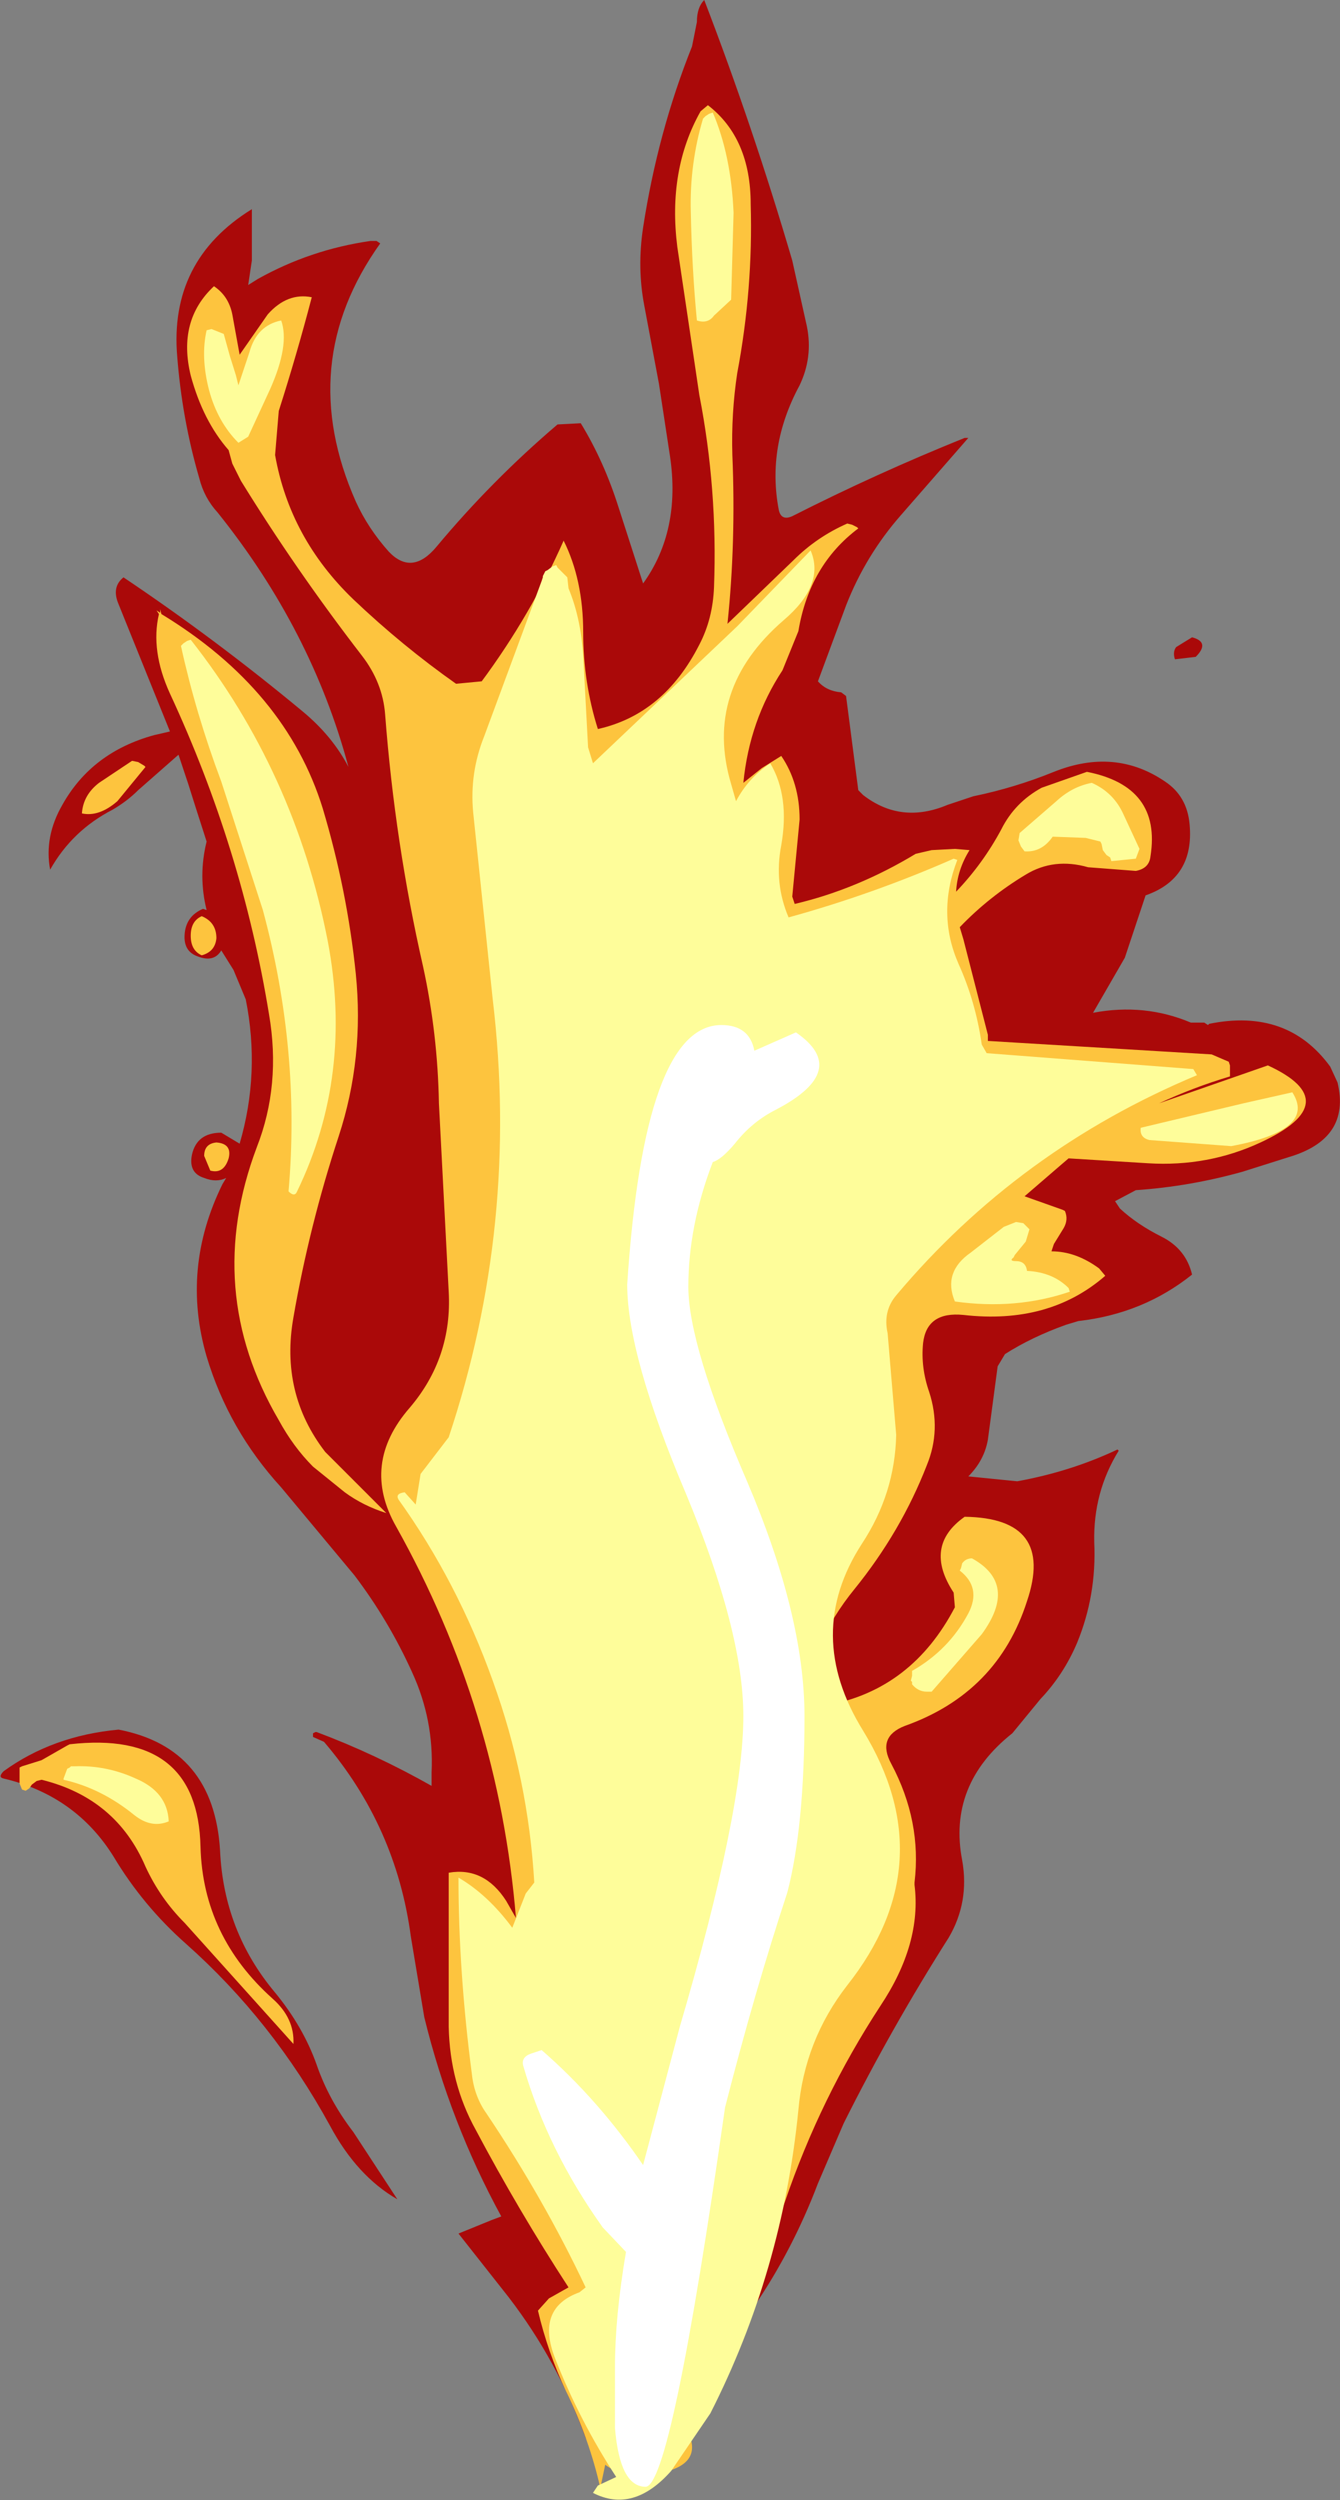 <?xml version="1.0" encoding="UTF-8" standalone="no"?>
<svg xmlns:ffdec="https://www.free-decompiler.com/flash" xmlns:xlink="http://www.w3.org/1999/xlink" ffdec:objectType="shape" height="102.2px" width="54.8px" xmlns="http://www.w3.org/2000/svg">
  <rect width="100%" height="100%" fill="#808080" stroke="none"/>
  <g transform="matrix(1.0, 0.0, 0.0, 1.0, 19.65, 146.15)">
    <path d="M9.15 -146.15 Q11.15 -140.95 12.75 -135.5 L13.35 -132.8 Q13.6 -131.55 13.05 -130.4 11.7 -127.9 12.2 -125.3 12.3 -124.85 12.75 -125.05 16.2 -126.8 19.8 -128.25 L19.95 -128.25 17.2 -125.1 Q15.75 -123.45 14.95 -121.4 L13.8 -118.3 Q14.15 -117.9 14.75 -117.85 L14.95 -117.7 15.45 -113.85 15.65 -113.65 Q17.2 -112.45 19.1 -113.25 L20.15 -113.6 Q21.85 -113.95 23.45 -114.6 25.95 -115.6 28.0 -114.2 28.9 -113.6 29.0 -112.45 29.2 -110.25 27.2 -109.55 L26.35 -107.0 25.05 -104.75 Q27.15 -105.15 29.05 -104.35 L29.6 -104.35 29.75 -104.25 29.8 -104.3 Q33.0 -104.95 34.75 -102.55 L35.05 -101.9 Q35.6 -99.6 33.05 -98.85 L31.15 -98.25 Q29.0 -97.65 26.8 -97.5 L25.95 -97.05 26.15 -96.75 Q26.85 -96.1 27.85 -95.6 28.85 -95.1 29.1 -94.05 27.1 -92.45 24.45 -92.15 L23.95 -92.0 Q22.55 -91.5 21.45 -90.8 L21.15 -90.3 20.75 -87.3 Q20.6 -86.45 19.95 -85.8 L21.95 -85.6 Q24.15 -86.0 26.05 -86.9 L26.1 -86.85 Q25.05 -85.15 25.1 -83.1 25.2 -80.95 24.4 -79.0 23.85 -77.7 22.9 -76.7 L21.75 -75.3 Q19.1 -73.2 19.7 -70.1 20.0 -68.4 19.15 -66.95 16.8 -63.25 14.85 -59.35 L13.8 -56.9 Q11.75 -51.5 7.5 -47.65 L5.05 -45.55 5.1 -45.4 4.95 -45.5 4.8 -45.4 4.7 -45.55 4.7 -45.65 4.7 -45.7 4.75 -45.7 4.3 -46.5 Q3.15 -49.65 1.15 -52.25 L-0.9 -54.85 0.45 -55.4 0.85 -55.55 Q-1.25 -59.4 -2.3 -63.7 L-2.85 -67.0 Q-3.45 -71.5 -6.4 -74.95 L-6.85 -75.15 -6.85 -75.2 -6.85 -75.3 -6.75 -75.35 -6.7 -75.35 Q-4.3 -74.45 -2.0 -73.15 L-2.0 -73.7 Q-1.9 -75.85 -2.8 -77.8 -3.75 -79.9 -5.15 -81.75 L-8.15 -85.35 Q-10.3 -87.7 -11.2 -90.7 -12.25 -94.3 -10.55 -97.75 L-10.4 -98.0 Q-10.8 -97.8 -11.3 -98.0 -11.95 -98.2 -11.8 -98.95 -11.6 -99.85 -10.6 -99.85 L-9.85 -99.4 Q-9.0 -102.3 -9.6 -105.3 L-10.1 -106.5 -10.6 -107.3 Q-10.9 -106.8 -11.55 -107.05 -12.15 -107.25 -12.1 -107.95 -12.05 -108.7 -11.35 -109.0 L-11.2 -108.95 Q-11.55 -110.35 -11.2 -111.75 L-11.65 -113.15 -11.95 -114.1 -12.35 -115.3 -14.0 -113.85 Q-14.45 -113.4 -15.05 -113.05 -16.7 -112.2 -17.6 -110.6 -17.85 -111.95 -17.1 -113.25 -15.9 -115.4 -13.35 -116.1 L-12.7 -116.25 -14.8 -121.45 Q-15.1 -122.15 -14.6 -122.55 -10.8 -120.0 -7.25 -117.05 -6.05 -116.05 -5.4 -114.8 -6.9 -120.4 -10.75 -125.2 -11.3 -125.8 -11.5 -126.6 -12.2 -129.0 -12.4 -131.55 -12.75 -135.5 -9.35 -137.6 L-9.35 -137.3 -9.35 -135.5 -9.5 -134.5 -9.1 -134.75 Q-6.95 -135.95 -4.5 -136.3 L-4.25 -136.3 -4.1 -136.2 Q-7.6 -131.3 -5.1 -125.65 -4.6 -124.55 -3.75 -123.6 -2.8 -122.6 -1.8 -123.8 0.45 -126.5 3.15 -128.8 L4.1 -128.85 Q5.05 -127.3 5.65 -125.4 L6.65 -122.3 Q8.2 -124.45 7.75 -127.5 L7.3 -130.45 6.7 -133.65 Q6.4 -135.2 6.65 -136.85 7.25 -140.75 8.65 -144.25 L8.85 -145.25 Q8.85 -145.85 9.15 -146.15 M28.4 -119.2 Q28.3 -119.5 28.45 -119.7 L29.1 -120.1 Q29.85 -119.9 29.25 -119.3 L28.4 -119.2 M-10.65 -70.5 Q-10.5 -67.2 -8.4 -64.7 -7.25 -63.3 -6.7 -61.75 -6.2 -60.3 -5.2 -59.0 L-3.4 -56.25 Q-5.05 -57.2 -6.15 -59.25 -8.5 -63.55 -12.05 -66.7 -13.8 -68.25 -15.0 -70.25 -16.55 -72.75 -19.5 -73.45 -19.75 -73.5 -19.5 -73.75 -17.5 -75.2 -14.8 -75.45 -10.9 -74.7 -10.65 -70.5" fill="#aa0909" fill-rule="evenodd" stroke="none"/>
    <path d="M10.5 -130.9 Q10.25 -129.25 10.3 -127.55 10.45 -124.0 10.1 -120.65 L12.8 -123.25 Q13.75 -124.2 15.0 -124.75 L15.2 -124.7 15.4 -124.6 15.45 -124.55 Q13.45 -123.05 13.0 -120.35 L12.35 -118.75 Q11.0 -116.7 10.75 -114.15 L11.5 -114.75 12.3 -115.25 Q13.05 -114.15 13.05 -112.65 L12.75 -109.5 12.85 -109.2 Q15.4 -109.8 17.8 -111.25 L18.45 -111.4 19.4 -111.45 20.0 -111.4 Q19.5 -110.6 19.45 -109.7 20.55 -110.85 21.3 -112.25 21.85 -113.35 22.95 -113.95 L24.8 -114.6 Q27.85 -114.0 27.4 -111.15 27.35 -110.65 26.8 -110.55 L24.85 -110.7 Q23.45 -111.1 22.3 -110.4 20.8 -109.5 19.6 -108.25 L19.75 -107.75 20.75 -103.85 20.75 -103.6 29.9 -103.05 30.6 -102.75 30.65 -102.6 30.65 -102.35 30.65 -102.15 Q29.15 -101.7 27.75 -101.05 L32.2 -102.6 Q35.45 -101.1 31.9 -99.45 29.75 -98.45 27.3 -98.6 L24.05 -98.8 23.7 -98.5 22.25 -97.25 23.8 -96.7 23.9 -96.65 Q24.05 -96.3 23.85 -95.95 L23.45 -95.3 23.35 -95.0 Q24.35 -95.0 25.3 -94.3 L25.55 -94.0 Q23.25 -92.0 19.75 -92.4 18.25 -92.55 18.1 -91.25 18.0 -90.25 18.35 -89.25 18.85 -87.7 18.25 -86.25 17.2 -83.55 15.3 -81.2 14.4 -80.1 13.85 -78.85 13.85 -77.65 14.2 -76.45 17.65 -77.1 19.4 -80.45 L19.35 -81.05 Q18.1 -82.95 19.8 -84.15 23.5 -84.1 22.35 -80.7 21.15 -76.95 17.35 -75.6 16.2 -75.15 16.8 -74.05 18.05 -71.7 17.75 -69.2 L17.75 -69.1 Q18.05 -66.7 16.35 -64.15 13.9 -60.4 12.45 -56.15 11.75 -54.2 10.6 -52.45 L9.05 -50.2 8.85 -48.75 8.55 -46.4 8.6 -46.45 Q8.95 -45.25 6.95 -45.0 5.75 -44.9 5.1 -45.4 L4.9 -44.45 Q4.45 -46.45 3.5 -48.4 2.75 -50.0 2.35 -51.7 L2.8 -52.2 3.6 -52.65 Q1.55 -55.8 -0.2 -59.1 -1.25 -61.0 -1.3 -63.3 L-1.3 -69.6 Q0.15 -69.85 1.05 -68.45 L1.45 -67.75 Q0.75 -76.25 -3.45 -83.75 -4.9 -86.3 -2.9 -88.6 -1.15 -90.65 -1.3 -93.35 L-1.7 -101.05 Q-1.75 -103.9 -2.35 -106.65 -3.5 -111.7 -3.9 -116.95 -4.0 -118.25 -4.85 -119.35 -7.55 -122.85 -9.8 -126.5 L-10.15 -127.2 -10.3 -127.75 Q-11.35 -128.95 -11.85 -130.8 -12.4 -133.05 -10.9 -134.45 -10.3 -134.05 -10.15 -133.3 L-9.85 -131.65 -8.7 -133.3 Q-7.9 -134.2 -6.9 -134.0 -7.5 -131.7 -8.25 -129.35 L-8.4 -127.55 Q-7.8 -124.15 -5.2 -121.65 -3.2 -119.75 -1.0 -118.2 L0.05 -118.3 Q2.05 -121.0 3.4 -124.05 4.2 -122.45 4.2 -120.3 4.2 -118.25 4.8 -116.35 7.5 -116.95 8.95 -119.8 9.5 -120.85 9.55 -122.15 9.7 -126.15 8.95 -130.0 L8.05 -136.05 Q7.65 -139.2 9.0 -141.6 L9.3 -141.85 Q11.05 -140.5 11.05 -137.8 11.15 -134.35 10.5 -130.9 M-13.1 -121.1 L-13.1 -121.25 -13.05 -121.05 Q-7.95 -117.95 -6.45 -113.1 -5.45 -109.75 -5.1 -106.35 -4.75 -102.9 -5.8 -99.7 -7.0 -96.05 -7.65 -92.3 -8.2 -89.2 -6.35 -86.8 L-6.0 -86.45 -3.85 -84.3 Q-4.8 -84.6 -5.55 -85.15 L-6.85 -86.2 Q-7.65 -87.0 -8.25 -88.1 -11.35 -93.4 -9.15 -99.25 -8.15 -101.8 -8.65 -104.7 -9.75 -111.45 -12.7 -117.8 -13.5 -119.55 -13.15 -121.05 L-13.25 -121.2 -13.1 -121.1 M-14.0 -115.0 L-13.75 -114.85 -13.7 -114.8 -14.85 -113.4 Q-15.6 -112.75 -16.3 -112.9 -16.25 -113.65 -15.6 -114.15 L-14.25 -115.05 -14.0 -115.0 M-11.4 -108.7 Q-10.8 -108.45 -10.8 -107.8 -10.85 -107.25 -11.4 -107.1 -11.85 -107.3 -11.85 -107.9 -11.85 -108.5 -11.4 -108.7 M-11.05 -98.3 L-11.3 -98.9 Q-11.3 -99.4 -10.8 -99.45 -10.15 -99.4 -10.3 -98.8 -10.5 -98.15 -11.05 -98.3 M-16.8 -74.85 Q-11.55 -75.45 -11.45 -70.65 -11.35 -67.0 -8.5 -64.45 -7.6 -63.65 -7.65 -62.6 L-12.1 -67.55 Q-13.1 -68.55 -13.7 -69.85 -14.9 -72.65 -17.95 -73.4 L-18.15 -73.35 -18.35 -73.2 -18.45 -73.05 -18.6 -72.95 -18.75 -73.0 -18.85 -73.25 -18.85 -73.45 -18.85 -73.85 -18.85 -73.9 -18.75 -73.95 -17.95 -74.2 -16.9 -74.8 -16.8 -74.85" fill="#fdc43e" fill-rule="evenodd" stroke="none"/>
    <path d="M10.25 -133.9 L9.55 -133.25 Q9.3 -132.9 8.85 -133.05 8.65 -135.1 8.6 -137.5 8.55 -139.45 9.1 -141.3 L9.2 -141.4 9.35 -141.5 9.5 -141.55 Q10.25 -139.8 10.35 -137.45 L10.25 -133.9 M3.55 -122.55 L3.6 -122.1 Q4.1 -120.9 4.2 -119.35 L4.4 -115.6 4.6 -114.95 10.5 -120.55 13.5 -123.65 Q14.1 -122.25 12.4 -120.8 9.1 -117.95 10.25 -114.1 L10.45 -113.4 Q10.95 -114.35 11.85 -114.95 12.65 -113.6 12.3 -111.6 12.0 -110.05 12.6 -108.65 16.05 -109.6 19.35 -111.05 L19.5 -111.0 Q18.65 -108.8 19.55 -106.75 20.25 -105.2 20.5 -103.45 L20.7 -103.1 29.15 -102.45 29.3 -102.2 Q22.0 -99.15 17.0 -93.2 16.45 -92.55 16.65 -91.65 L17.0 -87.5 Q16.95 -85.1 15.6 -83.05 13.2 -79.35 15.65 -75.4 18.95 -70.0 15.0 -65.0 13.25 -62.75 13.0 -59.9 12.35 -53.3 9.4 -47.5 L7.8 -45.15 Q6.25 -43.4 4.6 -44.25 L4.8 -44.55 5.55 -44.9 Q4.05 -47.2 3.05 -49.75 2.25 -51.8 4.05 -52.45 L4.3 -52.65 Q2.6 -56.25 0.25 -59.75 -0.25 -60.45 -0.35 -61.35 -0.9 -65.55 -0.9 -69.4 0.3 -68.7 1.3 -67.35 L1.85 -68.75 2.2 -69.2 Q1.95 -73.45 0.5 -77.45 -0.95 -81.5 -3.35 -84.85 -3.5 -85.1 -3.1 -85.15 L-2.65 -84.65 -2.45 -85.9 -1.3 -87.4 Q1.6 -96.1 0.5 -105.3 L-0.3 -112.95 Q-0.45 -114.55 0.15 -116.05 L2.5 -122.4 2.55 -122.55 2.55 -122.6 2.6 -122.7 2.65 -122.8 2.75 -122.85 2.95 -123.0 3.1 -123.05 3.15 -122.95 3.2 -122.9 3.55 -122.55 M25.0 -114.15 Q25.9 -113.75 26.3 -112.85 L26.95 -111.45 26.8 -111.05 25.8 -110.95 25.75 -111.1 25.6 -111.2 25.45 -111.4 25.4 -111.65 25.35 -111.75 24.75 -111.9 23.4 -111.95 Q22.95 -111.3 22.25 -111.35 L22.1 -111.55 22.0 -111.8 22.05 -112.1 23.55 -113.4 Q24.2 -114.0 25.0 -114.15 M21.8 -94.75 Q21.6 -94.6 21.9 -94.6 22.3 -94.6 22.35 -94.2 23.4 -94.15 24.05 -93.5 L24.1 -93.35 Q21.9 -92.6 19.4 -92.95 18.9 -94.15 20.05 -94.95 L21.4 -96.0 21.9 -96.2 22.2 -96.15 22.45 -95.9 22.3 -95.4 21.85 -94.85 21.8 -94.75 M27.0 -100.05 L31.2 -101.05 33.2 -101.5 Q34.2 -99.95 30.7 -99.3 L27.35 -99.55 Q26.95 -99.65 27.0 -100.05 M19.65 -82.05 L19.7 -82.25 Q19.85 -82.45 20.1 -82.45 22.0 -81.4 20.5 -79.35 L18.45 -77.0 18.25 -77.0 Q17.9 -77.0 17.65 -77.3 L17.65 -77.4 17.6 -77.45 17.65 -77.65 17.65 -77.85 Q19.15 -78.7 19.95 -80.2 20.5 -81.25 19.6 -81.95 L19.65 -82.05 M-8.15 -133.05 Q-7.8 -132.05 -8.6 -130.25 L-9.5 -128.3 -9.9 -128.05 Q-10.75 -128.9 -11.1 -130.2 -11.45 -131.55 -11.2 -132.65 L-11.0 -132.7 -10.5 -132.5 -10.25 -131.6 -10.0 -130.8 -9.9 -130.4 -9.45 -131.75 Q-9.15 -132.85 -8.15 -133.05 M-12.0 -119.95 L-11.85 -120.0 Q-7.6 -114.6 -6.25 -107.7 -5.2 -102.2 -7.5 -97.45 -7.6 -97.2 -7.85 -97.45 -7.35 -103.2 -8.9 -108.95 L-10.6 -114.2 Q-11.65 -117.0 -12.25 -119.75 L-12.15 -119.85 -12.0 -119.95 M-17.05 -73.45 L-16.9 -73.85 -16.8 -73.9 -16.75 -73.95 -16.6 -73.95 Q-15.3 -74.0 -14.1 -73.45 -12.8 -72.9 -12.75 -71.7 -13.45 -71.4 -14.15 -71.95 -15.5 -73.05 -17.05 -73.4 L-17.05 -73.45" fill="#fefd9a" fill-rule="evenodd" stroke="none"/>
    <path d="M12.1 -100.8 Q11.1 -100.3 10.4 -99.4 9.85 -98.75 9.5 -98.65 8.5 -96.05 8.5 -93.55 8.5 -91.15 10.9 -85.6 13.25 -80.1 13.25 -76.0 13.25 -71.5 12.55 -68.8 11.2 -64.7 10.0 -60.0 7.8 -44.5 6.75 -44.5 5.7 -44.5 5.5 -46.9 L5.5 -49.4 Q5.5 -51.45 5.95 -54.1 L5.0 -55.1 Q2.75 -58.25 1.75 -61.7 1.65 -62.05 2.05 -62.2 L2.5 -62.35 Q4.8 -60.35 6.65 -57.65 L8.15 -63.3 Q10.75 -72.15 10.75 -76.0 10.75 -79.45 8.4 -85.1 6.0 -90.75 6.0 -93.65 6.7 -104.25 9.85 -104.25 11.0 -104.25 11.2 -103.2 L12.9 -103.95 Q15.15 -102.4 12.1 -100.8" fill="#ffffff" fill-rule="evenodd" stroke="none"/>
  </g>
</svg>
